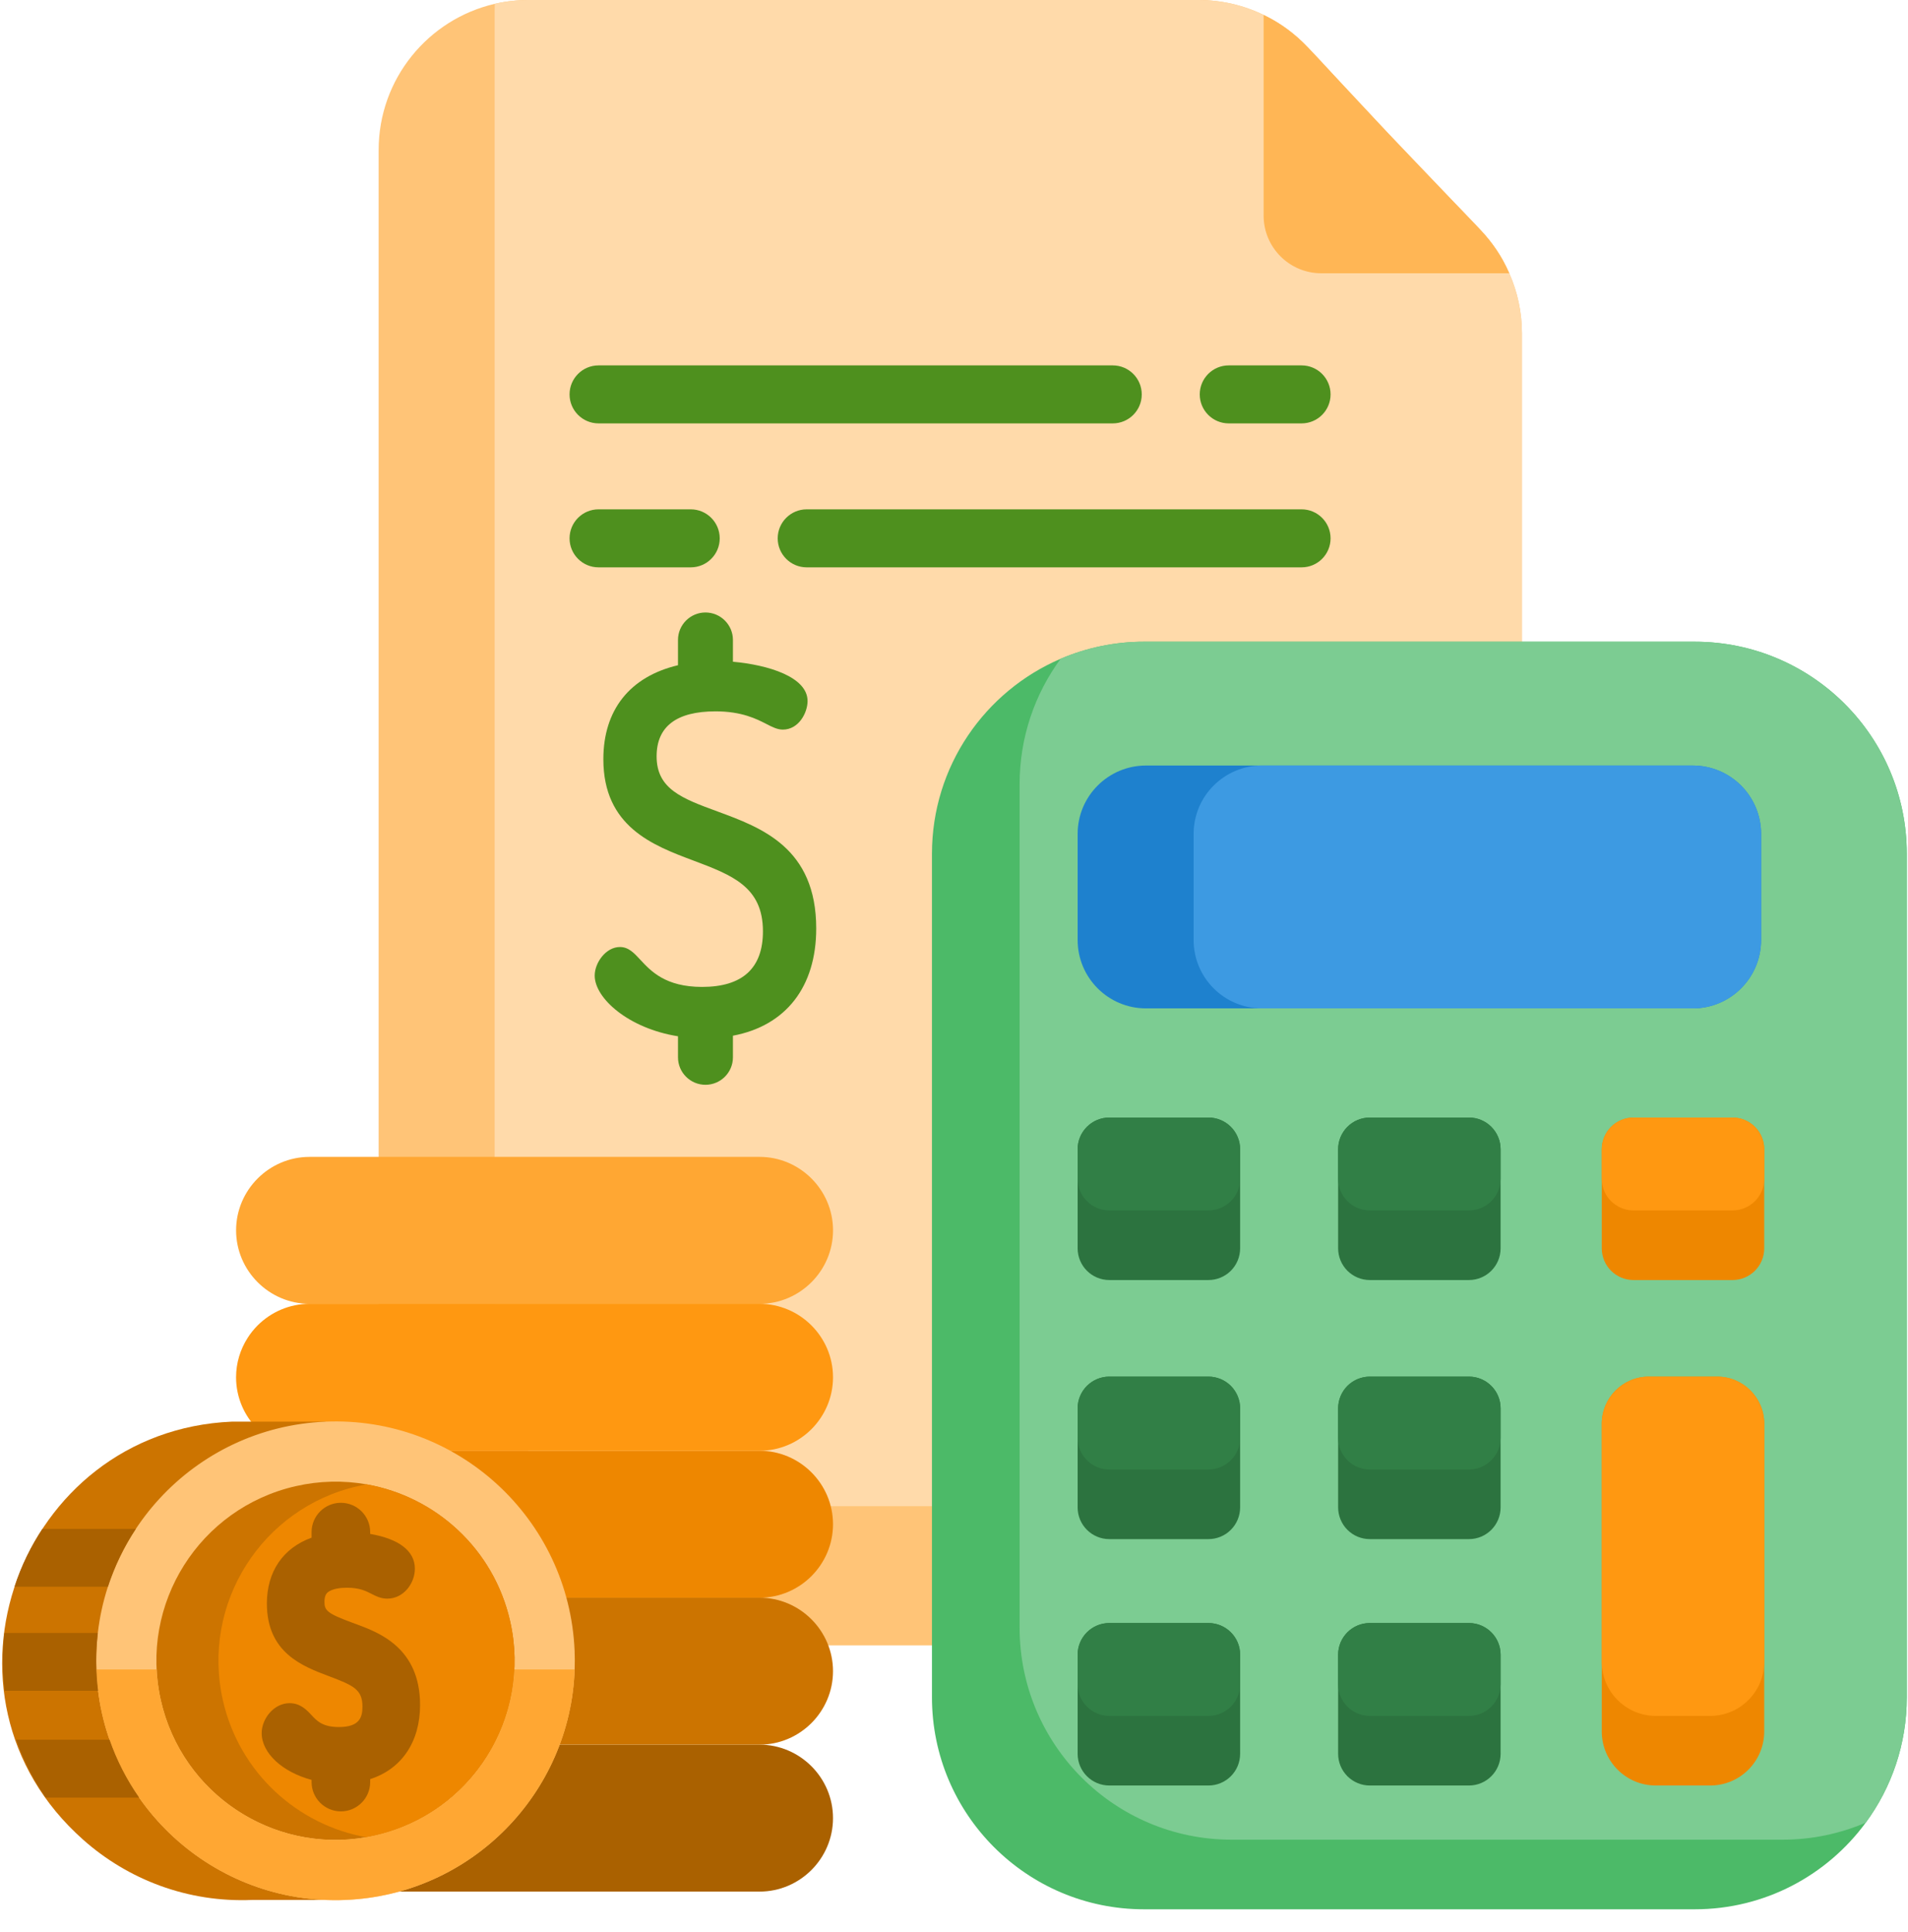 <svg width="80" height="81" viewBox="0 0 80 81" fill="none" xmlns="http://www.w3.org/2000/svg">
<path d="M63.813 13.976V62.69C63.813 62.787 63.812 62.885 63.806 62.982C63.654 66.318 60.9 68.978 57.523 68.978H22.166C18.692 68.978 15.876 66.162 15.876 62.69V6.29C15.876 3.304 17.956 0.804 20.746 0.16C21.211 0.053 21.688 -0 22.166 1.90771e-06H50.251C51.206 1.90771e-06 52.138 0.217 52.983 0.626C54.682 1.444 55.16 2.477 58.214 5.599C61.727 9.413 62.565 9.804 63.281 11.456C63.633 12.25 63.814 13.108 63.813 13.976Z" fill="#FFC477"/>
<path d="M63.813 13.976V62.69C63.813 62.787 63.812 62.885 63.807 62.982C63.341 63.089 62.864 63.143 62.387 63.142H27.029C23.555 63.142 20.739 60.327 20.739 56.854V0.454C20.739 0.355 20.741 0.258 20.746 0.16C21.211 0.053 21.688 -0 22.166 1.82324e-06H50.252C51.206 1.82324e-06 52.139 0.217 52.983 0.626C53.684 0.964 54.316 1.429 54.847 1.997L58.214 5.599L62.069 9.632C62.578 10.163 62.989 10.781 63.281 11.456C63.633 12.25 63.814 13.108 63.813 13.976Z" fill="#FFDAAA"/>
<path d="M79.949 35.791V71.152C79.949 73.118 79.31 74.937 78.227 76.409C76.611 78.61 74.003 80.04 71.061 80.04H47.964C43.056 80.04 39.076 76.06 39.076 71.152V35.791C39.076 32.122 41.3 28.973 44.473 27.616C45.576 27.144 46.764 26.901 47.964 26.902H71.061C75.971 26.903 79.949 30.882 79.949 35.791Z" fill="#4CBA68"/>
<path d="M79.949 35.791V71.152C79.949 73.118 79.31 74.937 78.227 76.409C77.124 76.881 75.936 77.124 74.735 77.122H51.639C46.73 77.122 42.751 73.142 42.751 68.234V32.873C42.751 30.907 43.39 29.088 44.472 27.616C45.576 27.144 46.764 26.901 47.964 26.902H71.061C75.971 26.903 79.949 30.882 79.949 35.791Z" fill="#7CCC92"/>
<path d="M62.918 59.039V63.193C62.918 63.927 62.323 64.522 61.59 64.522H57.436C57.261 64.522 57.088 64.487 56.927 64.421C56.766 64.354 56.619 64.256 56.496 64.132C56.372 64.009 56.274 63.862 56.208 63.701C56.141 63.54 56.106 63.367 56.106 63.193V59.039C56.106 58.865 56.141 58.692 56.208 58.531C56.274 58.37 56.372 58.223 56.496 58.099C56.619 57.976 56.766 57.878 56.927 57.811C57.088 57.745 57.261 57.71 57.436 57.71H61.59C62.323 57.71 62.918 58.305 62.918 59.039Z" fill="#2C733F"/>
<path d="M73.84 34.958V39.407C73.84 40.989 72.558 42.273 70.974 42.273H48.05C46.467 42.273 45.184 40.989 45.184 39.407V34.958C45.184 33.375 46.468 32.092 48.05 32.092H70.974C72.558 32.092 73.84 33.376 73.84 34.958Z" fill="#1E81CE"/>
<path d="M73.84 34.958V39.407C73.84 40.989 72.558 42.273 70.974 42.273H52.913C51.331 42.273 50.047 40.989 50.047 39.407V34.958C50.047 33.375 51.331 32.092 52.913 32.092H70.974C72.558 32.092 73.84 33.376 73.84 34.958Z" fill="#3D9AE2"/>
<path d="M51.997 59.039V63.193C51.997 63.367 51.962 63.54 51.896 63.701C51.829 63.862 51.731 64.009 51.608 64.132C51.484 64.256 51.338 64.354 51.176 64.421C51.015 64.487 50.842 64.522 50.668 64.522H46.513C45.78 64.522 45.184 63.927 45.184 63.193V59.039C45.184 58.305 45.78 57.71 46.513 57.71H50.668C50.842 57.71 51.015 57.745 51.176 57.811C51.338 57.878 51.484 57.976 51.608 58.099C51.731 58.223 51.829 58.37 51.896 58.531C51.962 58.692 51.997 58.865 51.997 59.039ZM62.918 48.179V52.332C62.918 53.066 62.323 53.661 61.59 53.661H57.435C57.261 53.661 57.088 53.627 56.927 53.56C56.765 53.493 56.619 53.395 56.495 53.272C56.372 53.148 56.274 53.002 56.207 52.84C56.14 52.679 56.106 52.506 56.106 52.332V48.179C56.106 48.004 56.14 47.831 56.207 47.67C56.274 47.509 56.372 47.362 56.495 47.239C56.619 47.115 56.765 47.017 56.927 46.95C57.088 46.884 57.261 46.849 57.435 46.849H61.59C62.323 46.849 62.918 47.444 62.918 48.179Z" fill="#2C733F"/>
<path d="M73.972 48.179V52.332C73.972 52.506 73.937 52.679 73.871 52.84C73.804 53.002 73.706 53.148 73.582 53.272C73.459 53.395 73.312 53.493 73.151 53.56C72.99 53.627 72.817 53.661 72.642 53.661H68.489C68.315 53.661 68.142 53.627 67.981 53.56C67.819 53.493 67.673 53.395 67.549 53.272C67.426 53.148 67.328 53.002 67.261 52.84C67.195 52.679 67.16 52.506 67.16 52.332V48.179C67.16 48.004 67.195 47.831 67.261 47.67C67.328 47.509 67.426 47.362 67.549 47.239C67.673 47.115 67.819 47.017 67.981 46.95C68.142 46.884 68.315 46.849 68.489 46.849H72.642C72.817 46.849 72.99 46.884 73.151 46.95C73.312 47.017 73.459 47.115 73.582 47.239C73.706 47.362 73.804 47.509 73.871 47.67C73.937 47.831 73.972 48.004 73.972 48.179Z" fill="#EE8700"/>
<path d="M51.997 48.179V52.332C51.997 52.506 51.962 52.679 51.896 52.84C51.829 53.002 51.731 53.148 51.608 53.272C51.484 53.395 51.338 53.493 51.176 53.56C51.015 53.627 50.842 53.661 50.668 53.661H46.513C45.78 53.661 45.184 53.066 45.184 52.332V48.179C45.184 47.444 45.78 46.849 46.513 46.849H50.668C50.842 46.849 51.015 46.884 51.176 46.95C51.338 47.017 51.484 47.115 51.608 47.239C51.731 47.362 51.829 47.509 51.896 47.67C51.962 47.831 51.997 48.004 51.997 48.179ZM62.918 69.367V73.522C62.918 74.256 62.323 74.851 61.59 74.851H57.435C57.261 74.851 57.088 74.817 56.927 74.75C56.765 74.683 56.619 74.585 56.495 74.462C56.372 74.338 56.274 74.192 56.207 74.031C56.14 73.869 56.106 73.697 56.106 73.522V69.367C56.106 68.635 56.701 68.04 57.435 68.04H61.59C62.323 68.04 62.918 68.635 62.918 69.367ZM51.997 69.367V73.522C51.997 73.697 51.962 73.869 51.896 74.031C51.829 74.192 51.731 74.338 51.608 74.462C51.484 74.585 51.338 74.683 51.176 74.75C51.015 74.817 50.842 74.851 50.668 74.851H46.513C45.78 74.851 45.184 74.256 45.184 73.522V69.367C45.184 68.635 45.78 68.04 46.513 68.04H50.668C51.402 68.04 51.997 68.635 51.997 69.367Z" fill="#2C733F"/>
<path d="M73.972 59.685V72.583C73.972 73.836 72.957 74.851 71.705 74.851H69.426C68.175 74.851 67.16 73.836 67.16 72.583V59.685C67.16 58.594 68.045 57.71 69.135 57.71H71.997C73.088 57.71 73.972 58.594 73.972 59.685Z" fill="#EE8700"/>
<path d="M62.918 59.039V60.275C62.918 61.009 62.323 61.604 61.59 61.604H57.435C57.261 61.604 57.088 61.57 56.927 61.503C56.765 61.436 56.619 61.338 56.495 61.215C56.372 61.091 56.274 60.945 56.207 60.783C56.14 60.622 56.106 60.449 56.106 60.275V59.039C56.106 58.865 56.14 58.692 56.207 58.531C56.274 58.37 56.372 58.223 56.495 58.099C56.619 57.976 56.765 57.878 56.927 57.811C57.088 57.745 57.261 57.71 57.435 57.71H61.59C62.323 57.71 62.918 58.305 62.918 59.039ZM51.997 59.039V60.275C51.997 60.449 51.962 60.622 51.896 60.783C51.829 60.945 51.731 61.091 51.608 61.215C51.484 61.338 51.338 61.436 51.176 61.503C51.015 61.57 50.842 61.604 50.668 61.604H46.513C45.78 61.604 45.184 61.009 45.184 60.275V59.039C45.184 58.305 45.78 57.71 46.513 57.71H50.668C50.842 57.71 51.015 57.745 51.176 57.811C51.338 57.878 51.484 57.976 51.608 58.099C51.731 58.223 51.829 58.37 51.896 58.531C51.962 58.692 51.997 58.865 51.997 59.039ZM62.918 48.179V49.414C62.918 50.148 62.323 50.743 61.59 50.743H57.435C57.261 50.743 57.088 50.709 56.927 50.642C56.765 50.575 56.619 50.477 56.495 50.354C56.372 50.23 56.274 50.084 56.207 49.922C56.14 49.761 56.106 49.588 56.106 49.414V48.179C56.106 48.004 56.14 47.831 56.207 47.67C56.274 47.509 56.372 47.362 56.495 47.239C56.619 47.115 56.765 47.017 56.927 46.95C57.088 46.884 57.261 46.849 57.435 46.849H61.59C62.323 46.849 62.918 47.444 62.918 48.179Z" fill="#317F46"/>
<path d="M73.972 48.179V49.414C73.972 49.588 73.937 49.761 73.871 49.922C73.804 50.084 73.706 50.23 73.582 50.354C73.459 50.477 73.312 50.575 73.151 50.642C72.99 50.709 72.817 50.743 72.642 50.743H68.489C68.315 50.743 68.142 50.709 67.981 50.642C67.819 50.575 67.673 50.477 67.549 50.354C67.426 50.23 67.328 50.084 67.261 49.922C67.195 49.761 67.16 49.588 67.16 49.414V48.179C67.16 48.004 67.195 47.831 67.261 47.67C67.328 47.509 67.426 47.362 67.549 47.239C67.673 47.115 67.819 47.017 67.981 46.95C68.142 46.884 68.315 46.849 68.489 46.849H72.642C72.817 46.849 72.99 46.884 73.151 46.95C73.312 47.017 73.459 47.115 73.582 47.239C73.706 47.362 73.804 47.509 73.871 47.67C73.937 47.831 73.972 48.004 73.972 48.179Z" fill="#FF9811"/>
<path d="M51.997 48.179V49.414C51.997 49.588 51.962 49.761 51.896 49.922C51.829 50.084 51.731 50.23 51.608 50.354C51.484 50.477 51.338 50.575 51.176 50.642C51.015 50.709 50.842 50.743 50.668 50.743H46.513C45.78 50.743 45.184 50.148 45.184 49.414V48.179C45.184 47.444 45.78 46.849 46.513 46.849H50.668C50.842 46.849 51.015 46.884 51.176 46.95C51.338 47.017 51.484 47.115 51.608 47.239C51.731 47.362 51.829 47.509 51.896 47.67C51.962 47.831 51.997 48.004 51.997 48.179ZM62.918 69.367V70.604C62.918 71.338 62.323 71.933 61.59 71.933H57.435C57.261 71.933 57.088 71.899 56.927 71.832C56.765 71.765 56.619 71.668 56.495 71.544C56.372 71.421 56.274 71.274 56.207 71.113C56.14 70.951 56.106 70.779 56.106 70.604V69.367C56.106 68.635 56.701 68.04 57.435 68.04H61.59C62.323 68.04 62.918 68.635 62.918 69.367ZM51.997 69.367V70.604C51.997 70.779 51.962 70.951 51.896 71.113C51.829 71.274 51.731 71.421 51.608 71.544C51.484 71.668 51.338 71.765 51.176 71.832C51.015 71.899 50.842 71.933 50.668 71.933H46.513C45.78 71.933 45.184 71.338 45.184 70.604V69.367C45.184 68.635 45.78 68.04 46.513 68.04H50.668C51.402 68.04 51.997 68.635 51.997 69.367Z" fill="#317F46"/>
<path d="M73.972 59.685V69.665C73.972 70.918 72.957 71.933 71.705 71.933H69.426C68.175 71.933 67.16 70.918 67.16 69.665V59.685C67.16 58.594 68.045 57.71 69.135 57.71H71.997C73.088 57.71 73.972 58.594 73.972 59.685Z" fill="#FF9811"/>
<path d="M63.282 11.456H55.4C54.065 11.456 52.982 10.373 52.982 9.038V0.626C53.683 0.963 54.315 1.428 54.847 1.996L58.215 5.599L62.069 9.632C62.578 10.164 62.988 10.781 63.282 11.456Z" fill="#FFB655"/>
<path d="M30.085 34.018C28.602 33.474 27.531 33.08 27.531 31.707C27.531 30.455 28.363 29.821 30.002 29.821C31.104 29.821 31.725 30.14 32.137 30.352C32.381 30.478 32.593 30.586 32.824 30.586C33.491 30.586 33.86 29.878 33.86 29.389C33.86 28.376 32.208 27.874 30.731 27.741V26.828C30.731 26.193 30.214 25.676 29.579 25.676C28.944 25.676 28.427 26.193 28.427 26.828V27.887C26.407 28.366 25.298 29.761 25.298 31.828C25.298 34.657 27.381 35.44 29.055 36.069C30.694 36.685 31.989 37.172 31.989 39.043C31.989 40.589 31.131 41.373 29.438 41.373C27.905 41.373 27.294 40.715 26.848 40.234C26.582 39.947 26.353 39.7 25.992 39.7C25.406 39.7 24.935 40.355 24.935 40.898C24.935 41.855 26.362 43.115 28.427 43.442V44.324C28.427 44.96 28.944 45.476 29.579 45.476C30.214 45.476 30.731 44.96 30.731 44.324V43.418C32.953 43 34.223 41.369 34.223 38.922C34.223 35.539 31.928 34.696 30.085 34.018ZM51.519 17.749H54.573C55.245 17.749 55.789 17.205 55.789 16.534C55.789 15.862 55.245 15.318 54.573 15.318H51.519C50.848 15.318 50.304 15.862 50.304 16.534C50.304 17.205 50.848 17.749 51.519 17.749ZM25.097 17.749H46.656C47.328 17.749 47.872 17.205 47.872 16.534C47.872 15.862 47.328 15.318 46.656 15.318H25.097C24.425 15.318 23.881 15.862 23.881 16.534C23.881 17.205 24.425 17.749 25.097 17.749ZM28.961 23.784C29.633 23.784 30.177 23.24 30.177 22.568C30.177 21.897 29.633 21.352 28.961 21.352H25.097C24.425 21.352 23.881 21.897 23.881 22.568C23.881 23.24 24.425 23.784 25.097 23.784H28.961ZM54.573 21.352H33.824C33.153 21.352 32.608 21.897 32.608 22.568C32.608 23.24 33.153 23.784 33.824 23.784H54.573C55.245 23.784 55.789 23.24 55.789 22.568C55.789 21.897 55.245 21.352 54.573 21.352Z" fill="#4E901E"/>
<path d="M34.927 76.218C34.927 77.065 34.58 77.834 34.023 78.393C33.464 78.951 32.695 79.298 31.847 79.298H12.978C11.284 79.298 9.898 77.912 9.898 76.218C9.898 75.37 10.245 74.602 10.803 74.042C11.362 73.485 12.131 73.138 12.978 73.138H31.847C33.541 73.138 34.927 74.524 34.927 76.218Z" fill="#AA6100"/>
<path d="M34.927 70.058C34.927 70.905 34.58 71.674 34.023 72.233C33.464 72.791 32.695 73.138 31.847 73.138H12.978C11.284 73.138 9.898 71.752 9.898 70.058C9.898 69.21 10.245 68.442 10.803 67.882C11.362 67.325 12.131 66.978 12.978 66.978H31.847C33.541 66.978 34.927 68.364 34.927 70.058Z" fill="#CC7400"/>
<path d="M34.927 63.898C34.927 64.746 34.58 65.514 34.023 66.073C33.464 66.631 32.695 66.978 31.847 66.978H12.978C11.284 66.978 9.898 65.592 9.898 63.898C9.898 63.05 10.245 62.282 10.803 61.722C11.362 61.165 12.131 60.818 12.978 60.818H31.847C33.541 60.818 34.927 62.204 34.927 63.898Z" fill="#EE8700"/>
<path d="M34.927 57.738C34.927 58.586 34.58 59.354 34.023 59.913C33.464 60.471 32.695 60.818 31.847 60.818H12.978C11.284 60.818 9.898 59.432 9.898 57.738C9.898 57.135 10.075 56.571 10.378 56.094C10.499 55.902 10.642 55.723 10.803 55.562C11.362 55.005 12.131 54.658 12.978 54.658H31.847C33.541 54.658 34.927 56.044 34.927 57.738Z" fill="#FF9811"/>
<path d="M31.847 54.658H12.979C11.285 54.658 9.899 53.272 9.899 51.578C9.899 49.884 11.285 48.498 12.979 48.498H31.848C33.541 48.498 34.928 49.884 34.928 51.578C34.927 53.272 33.541 54.658 31.847 54.658Z" fill="#FFA733"/>
<path d="M13.648 59.597V79.648H10.58C7.871 79.765 5.365 78.793 3.486 77.123C-3.332 71.073 0.818 59.983 9.721 59.597H13.648Z" fill="#CC7400"/>
<path d="M24.094 69.986C23.913 75.171 19.766 79.422 14.496 79.648C8.96 79.884 4.28 75.588 4.043 70.052C4.042 70.029 4.041 70.008 4.041 69.986C3.841 64.477 8.125 59.834 13.639 59.598C19.175 59.361 23.855 63.658 24.092 69.195C24.103 69.461 24.104 69.724 24.094 69.986Z" fill="#FFC477"/>
<path d="M15.727 76.945C15.605 76.973 15.483 76.997 15.361 77.019C11.443 77.709 7.634 75.204 6.744 71.283C5.828 67.238 8.362 63.218 12.407 62.3C13.381 62.078 14.39 62.053 15.374 62.227C18.26 62.739 20.7 64.925 21.389 67.963C22.306 72.007 19.772 76.029 15.727 76.945Z" fill="#CC7400"/>
<path d="M15.728 76.945C15.605 76.973 15.484 76.997 15.361 77.019C12.476 76.507 10.035 74.32 9.346 71.283C8.43 67.238 10.965 63.218 15.009 62.3C15.13 62.273 15.252 62.248 15.374 62.227C18.261 62.739 20.701 64.925 21.389 67.963C22.307 72.007 19.772 76.029 15.728 76.945Z" fill="#EE8700"/>
<path d="M24.094 69.986C23.913 75.171 19.766 79.422 14.496 79.648C8.96 79.884 4.28 75.588 4.043 70.052C4.042 70.029 4.041 70.008 4.041 69.986H6.566C6.588 70.422 6.647 70.856 6.744 71.283C7.662 75.327 11.683 77.863 15.728 76.945C19.092 76.183 21.412 73.273 21.568 69.986H24.094Z" fill="#FFA733"/>
<path d="M14.969 68.098L14.78 68.029C13.713 67.636 13.604 67.512 13.604 67.15C13.604 66.845 13.716 66.758 13.822 66.699C13.985 66.609 14.242 66.559 14.545 66.559C15.075 66.559 15.342 66.696 15.579 66.818C15.761 66.912 15.967 67.017 16.236 67.017C16.929 67.017 17.395 66.368 17.395 65.762C17.395 65.022 16.734 64.513 15.521 64.304V64.228C15.521 63.55 14.97 62.999 14.292 62.999C13.615 62.999 13.064 63.55 13.064 64.228V64.461C11.867 64.895 11.19 65.882 11.19 67.222C11.19 69.29 12.692 69.854 13.789 70.267C14.835 70.66 15.197 70.832 15.197 71.544C15.197 71.989 15.078 72.4 14.208 72.4C13.524 72.4 13.284 72.141 13.051 71.89C12.87 71.694 12.595 71.399 12.144 71.399C11.473 71.399 10.972 72.062 10.972 72.654C10.972 73.494 11.846 74.291 13.064 74.615V74.707C13.064 75.384 13.615 75.935 14.293 75.935C14.97 75.935 15.521 75.384 15.521 74.707V74.583C16.839 74.159 17.613 73.024 17.613 71.472C17.612 69.084 15.893 68.443 14.969 68.098ZM5.695 64.093C5.197 64.845 4.804 65.661 4.524 66.518H0.609C0.888 65.64 1.31 64.797 1.778 64.093H5.695ZM4.112 70.881H0.195C0.094 70.076 0.09 69.262 0.184 68.456H4.102C4.008 69.244 4.01 70.062 4.112 70.881ZM5.832 75.355H1.914C1.392 74.607 0.975 73.791 0.675 72.93H4.592C4.892 73.791 5.309 74.607 5.832 75.355Z" fill="#AA6100"/>
</svg>